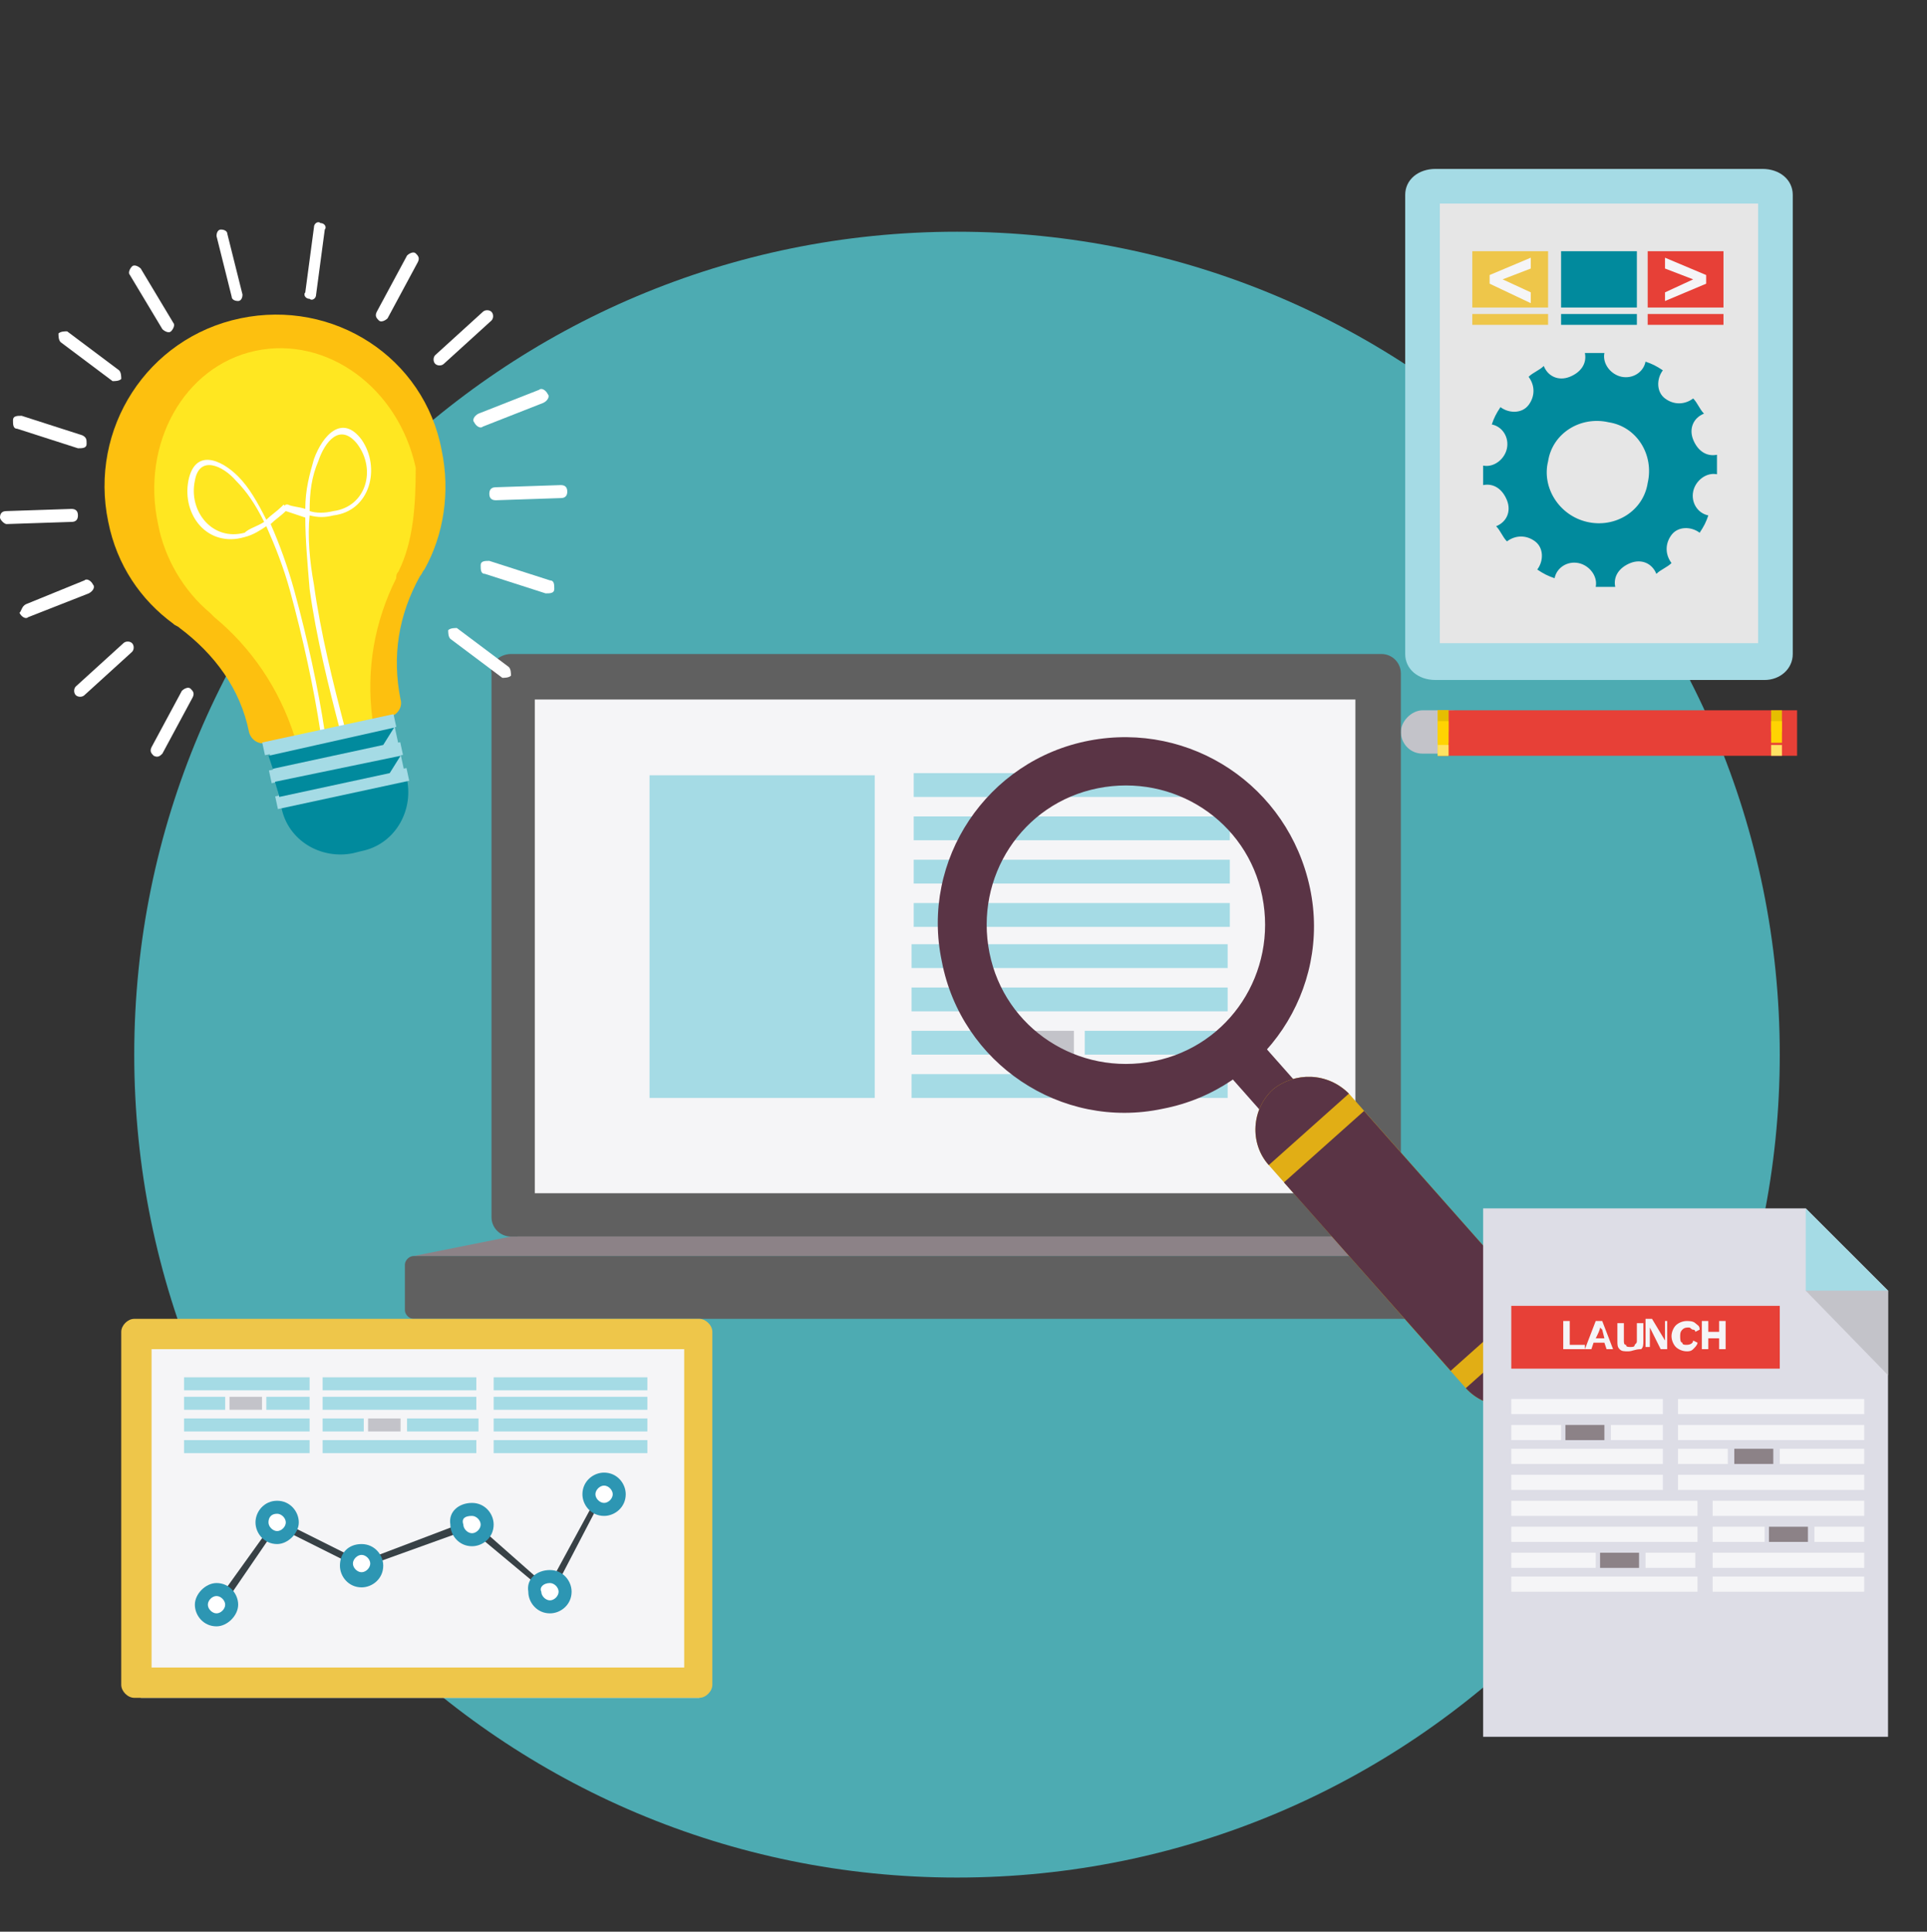 <?xml version="1.0" encoding="utf-8"?>
<!-- Generator: Adobe Illustrator 22.0.1, SVG Export Plug-In . SVG Version: 6.00 Build 0)  -->
<svg version="1.1" id="Layer_1" xmlns="http://www.w3.org/2000/svg" xmlns:xlink="http://www.w3.org/1999/xlink" x="0px" y="0px"
	 viewBox="0 0 89 89.2" style="enable-background:new 0 0 89 89.2;" xml:space="preserve">
<rect x="0" y="0" width="89" height="89.2" fill="#333333" stroke="none"/>
<style type="text/css">
	.st0{fill-rule:evenodd;clip-rule:evenodd;fill:#63BCC9;}
	.st1{fill-rule:evenodd;clip-rule:evenodd;fill:#018A9D;}
	.st2{fill-rule:evenodd;clip-rule:evenodd;fill:#FFFFFF;}
	.st3{fill-rule:evenodd;clip-rule:evenodd;fill:#EEC64A;}
	.st4{fill-rule:evenodd;clip-rule:evenodd;fill:#E1E8E1;}
	.st5{fill-rule:evenodd;clip-rule:evenodd;fill:#14B0BF;}
	.st6{fill-rule:evenodd;clip-rule:evenodd;fill:#7DCBDB;}
	.st7{fill-rule:evenodd;clip-rule:evenodd;fill:#5A3445;}
	.st8{fill-rule:evenodd;clip-rule:evenodd;fill:#785B68;}
	.st9{fill-rule:evenodd;clip-rule:evenodd;fill:#8C8287;}
	.st10{fill-rule:evenodd;clip-rule:evenodd;fill:#F5F5F7;}
	.st11{fill-rule:evenodd;clip-rule:evenodd;fill:#A5DBE5;}
	.st12{fill-rule:evenodd;clip-rule:evenodd;fill:#E74037;}
	.st13{fill-rule:evenodd;clip-rule:evenodd;fill:#E1AE15;}
	.st14{fill-rule:evenodd;clip-rule:evenodd;fill:#1A2A3A;}
	.st15{fill-rule:evenodd;clip-rule:evenodd;fill:#C5262B;}
	.st16{fill-rule:evenodd;clip-rule:evenodd;fill:#DDDDE6;}
	.st17{fill-rule:evenodd;clip-rule:evenodd;fill:#C3C3C9;}
	.st18{fill-rule:evenodd;clip-rule:evenodd;fill:#4DABB2;}
	.st19{fill-rule:evenodd;clip-rule:evenodd;fill:#F1F1F5;}
	.st20{fill-rule:evenodd;clip-rule:evenodd;fill:#EBEBF1;}
	.st21{fill-rule:evenodd;clip-rule:evenodd;fill:#FFCC00;}
	.st22{fill-rule:evenodd;clip-rule:evenodd;fill:#FDFDFD;}
	.st23{fill-rule:evenodd;clip-rule:evenodd;fill:#F6F6F7;}
	.st24{fill-rule:evenodd;clip-rule:evenodd;fill:#EBB688;}
	.st25{fill-rule:evenodd;clip-rule:evenodd;fill:#E0AC7E;}
	.st26{fill-rule:evenodd;clip-rule:evenodd;fill:#5E3B29;}
	.st27{fill-rule:evenodd;clip-rule:evenodd;fill:#F0FAFC;}
	.st28{fill-rule:evenodd;clip-rule:evenodd;fill:#08426A;}
	.st29{fill-rule:evenodd;clip-rule:evenodd;fill:#384146;}
	.st30{fill-rule:evenodd;clip-rule:evenodd;fill:#2D96B3;}
	.st31{fill-rule:evenodd;clip-rule:evenodd;fill:#D4D4D6;}
	.st32{fill-rule:evenodd;clip-rule:evenodd;fill:#FDC00F;}
	.st33{fill-rule:evenodd;clip-rule:evenodd;fill:#FFE721;}
	.st34{fill-rule:evenodd;clip-rule:evenodd;fill:#E6E6E6;}
	.st35{fill-rule:evenodd;clip-rule:evenodd;fill:#E5BE01;}
	.st36{fill-rule:evenodd;clip-rule:evenodd;fill:#FFD302;}
	.st37{fill-rule:evenodd;clip-rule:evenodd;fill:#FFE263;}
	.st38{fill-rule:evenodd;clip-rule:evenodd;fill:#FEFEFE;}
	.st39{fill-rule:evenodd;clip-rule:evenodd;fill:#9D9D9D;}
	.st40{fill-rule:evenodd;clip-rule:evenodd;fill:#D0DCD1;}
	.st41{opacity:0.59;fill-rule:evenodd;clip-rule:evenodd;fill:#FDC00F;}
	.st42{opacity:0.59;fill-rule:evenodd;clip-rule:evenodd;fill:#018A9D;}
	.st43{opacity:0.59;fill-rule:evenodd;clip-rule:evenodd;fill:#E74037;}
	.st44{fill:#FFFFFF;stroke:#000000;stroke-width:0.25;stroke-linejoin:round;stroke-miterlimit:10;}
	.st45{fill-rule:evenodd;clip-rule:evenodd;fill:#606060;}
	.st46{fill:none;stroke:#239199;stroke-linecap:round;stroke-linejoin:round;}
	.st47{fill:none;stroke:#239199;stroke-linecap:round;stroke-linejoin:round;stroke-dasharray:1.989,1.989;}
	
		.st48{fill-rule:evenodd;clip-rule:evenodd;fill:#239199;stroke:#239199;stroke-linecap:round;stroke-linejoin:round;stroke-miterlimit:10;}
	
		.st49{fill-rule:evenodd;clip-rule:evenodd;fill:none;stroke:#239199;stroke-linecap:round;stroke-linejoin:round;stroke-miterlimit:10;stroke-dasharray:2;}
</style>
<path class="st18" d="M44.2,10.7c21,0,38,17,38,38s-17,38-38,38s-38-17-38-38S23.2,10.7,44.2,10.7z"/>
<path class="st32" d="M11.1,14.7c-4.3,0.9-7,5.1-6.1,9.4c0.4,2,1.5,3.6,3,4.7l0,0l0,0c0.1,0.1,0.2,0.1,0.3,0.2
	c1.6,1.2,2.8,2.8,3.2,4.8c0.1,0.4,0.5,0.6,0.8,0.5l5.7-1.2c0.4-0.1,0.6-0.5,0.5-0.8c-0.4-2-0.1-3.9,0.9-5.7c0.1-0.1,0.1-0.2,0.2-0.3
	l0,0l0,0c0.9-1.6,1.2-3.6,0.8-5.5C19.6,16.5,15.4,13.8,11.1,14.7z"/>
<path class="st33" d="M18.4,26.4L18.4,26.4L18.4,26.4c-0.1,0.1-0.1,0.2-0.1,0.3l0,0l0,0c-1,2-1.4,4.2-1.1,6.5l-3.6,0.8
	c-0.7-2.2-2-4.1-3.7-5.5l0,0l0,0c-0.1-0.1-0.1-0.1-0.2-0.2l0,0c-1.2-1-2.1-2.5-2.4-4.1c-0.8-3.7,1.2-7.3,4.5-8
	c3.3-0.7,6.6,1.7,7.4,5.4C19.2,23.3,19.1,25,18.4,26.4z"/>
<rect x="12.6" y="33.6" transform="matrix(0.978 -0.211 0.211 0.978 -7.07 4.063)" class="st11" width="5.9" height="3.1"/>
<path class="st2" d="M15.9,33.5c-0.5-1.9-1.1-4.3-1.4-6.5c-0.2-1.1-0.3-2.2-0.2-3.2c0.4,0.1,0.7,0.1,1.1,0c1.7-0.2,2.2-2.2,1.3-3.5
	c-0.9-1.2-1.8-0.2-2.2,0.9c-0.2,0.7-0.4,1.4-0.4,2.3c-0.3-0.1-0.6-0.1-0.8-0.2c0,0-0.1,0-0.1,0l-0.2,0.2c0,0,0.2,0.1,0.2,0.1
	c0.3,0.1,0.6,0.2,0.9,0.3c0,1,0.1,2.1,0.2,3.3c0.3,2.2,0.9,4.6,1.4,6.5L15.9,33.5L15.9,33.5z M14.3,23.6c0-0.9,0.1-1.6,0.4-2.3
	c0.3-0.9,1-1.8,1.8-0.8c0.9,1.2,0.4,2.9-1.1,3.1C15,23.7,14.6,23.7,14.3,23.6z"/>
<path class="st2" d="M14.8,33.8c-0.3-2-0.8-4.3-1.4-6.5c-0.3-1.1-0.7-2.1-1.1-3c-0.3,0.2-0.6,0.4-1,0.5c-1.7,0.5-2.9-1-2.6-2.6
	C9,20.7,10.2,21.2,11,22c0.5,0.5,0.9,1.2,1.3,2c0.2-0.2,0.5-0.4,0.7-0.6c0,0,0.1-0.1,0.1-0.1l0.2,0.2c0,0-0.1,0.1-0.1,0.1
	c-0.2,0.2-0.5,0.4-0.7,0.6c0.4,0.9,0.8,2,1.1,3.1c0.6,2.2,1.1,4.5,1.4,6.5L14.8,33.8L14.8,33.8z M12.2,24.1
	c-0.4-0.8-0.8-1.4-1.3-1.9c-0.6-0.7-1.7-1.2-1.9,0c-0.3,1.4,0.8,2.8,2.3,2.4C11.5,24.4,11.9,24.3,12.2,24.1z"/>
<path class="st1" d="M13,37.3c0.3,1.5,1.8,2.4,3.3,2.1l0.4-0.1c1.5-0.3,2.4-1.8,2.1-3.3L13,37.3z"/>
<rect x="12.1" y="33.6" transform="matrix(0.978 -0.211 0.211 0.978 -6.812 3.978)" class="st11" width="6.2" height="0.6"/>
<rect x="12.4" y="34.9" transform="matrix(0.978 -0.211 0.211 0.978 -7.07 4.063)" class="st11" width="6.2" height="0.6"/>
<rect x="12.7" y="36.1" transform="matrix(0.978 -0.211 0.211 0.978 -7.328 4.148)" class="st11" width="6.2" height="0.6"/>
<polygon class="st1" points="18.2,33.6 12.4,34.9 12.6,35.5 17.7,34.4 "/>
<polygon class="st1" points="18.5,34.9 12.7,36.1 12.9,36.8 18,35.7 "/>
<path class="st2" d="M11.2,13.6c0,0.2-0.1,0.3-0.2,0.3c-0.2,0-0.3-0.1-0.3-0.2L10,10.9c0-0.2,0.1-0.3,0.2-0.3c0.2,0,0.3,0.1,0.3,0.2
	L11.2,13.6z"/>
<path class="st2" d="M8,14.9c0.1,0.1,0,0.3-0.1,0.4s-0.3,0-0.4-0.1L6,12.7c-0.1-0.1,0-0.3,0.1-0.4c0.1-0.1,0.3,0,0.4,0.1L8,14.9z"/>
<path class="st2" d="M5.5,17.1c0.1,0.1,0.1,0.3,0.1,0.4c-0.1,0.1-0.3,0.1-0.4,0.1l-2.4-1.8c-0.1-0.1-0.1-0.3-0.1-0.4
	c0.1-0.1,0.3-0.1,0.4-0.1L5.5,17.1z"/>
<path class="st2" d="M3.8,20.1C4,20.2,4,20.3,4,20.5c0,0.2-0.2,0.2-0.4,0.2l-2.8-0.9c-0.2,0-0.2-0.2-0.2-0.4c0-0.2,0.2-0.2,0.4-0.2
	L3.8,20.1z"/>
<path class="st2" d="M3.3,23.5c0.2,0,0.3,0.1,0.3,0.3c0,0.2-0.1,0.3-0.3,0.3l-3,0.1C0.2,24.2,0,24,0,23.9c0-0.2,0.1-0.3,0.3-0.3
	L3.3,23.5z"/>
<path class="st2" d="M3.9,26.8c0.1-0.1,0.3,0,0.4,0.2c0.1,0.1,0,0.3-0.2,0.4l-2.8,1.1c-0.1,0.1-0.3,0-0.4-0.2C1,28.2,1,28,1.2,27.9
	L3.9,26.8z"/>
<path class="st2" d="M5.7,29.7c0.1-0.1,0.3-0.1,0.4,0c0.1,0.1,0.1,0.3,0,0.4l-2.2,2c-0.1,0.1-0.3,0.1-0.4,0c-0.1-0.1-0.1-0.3,0-0.4
	L5.7,29.7z"/>
<path class="st2" d="M8.4,31.9c0.1-0.1,0.3-0.2,0.4-0.1c0.1,0.1,0.2,0.2,0.1,0.4l-1.4,2.6c-0.1,0.1-0.2,0.2-0.4,0.1
	c-0.1-0.1-0.2-0.2-0.1-0.4L8.4,31.9z"/>
<path class="st2" d="M22.4,26.5c-0.2,0-0.2-0.2-0.2-0.4c0-0.2,0.2-0.2,0.4-0.2l2.8,0.9c0.2,0,0.2,0.2,0.2,0.4c0,0.2-0.2,0.2-0.4,0.2
	L22.4,26.5z"/>
<path class="st2" d="M22.9,23.1c-0.2,0-0.3-0.1-0.3-0.3c0-0.2,0.1-0.3,0.3-0.3l3-0.1c0.2,0,0.3,0.1,0.3,0.3c0,0.2-0.1,0.3-0.3,0.3
	L22.9,23.1z"/>
<path class="st2" d="M22.3,19.7c-0.1,0.1-0.3,0-0.4-0.2c-0.1-0.1,0-0.3,0.2-0.4l2.8-1.1c0.1-0.1,0.3,0,0.4,0.2
	c0.1,0.1,0,0.3-0.2,0.4L22.3,19.7z"/>
<path class="st2" d="M20.5,16.8c-0.1,0.1-0.3,0.1-0.4,0c-0.1-0.1-0.1-0.3,0-0.4l2.2-2c0.1-0.1,0.3-0.1,0.4,0c0.1,0.1,0.1,0.3,0,0.4
	L20.5,16.8z"/>
<path class="st2" d="M17.9,14.7c-0.1,0.1-0.3,0.2-0.4,0.1c-0.1-0.1-0.2-0.2-0.1-0.4l1.4-2.6c0.1-0.1,0.3-0.2,0.4-0.1
	c0.1,0.1,0.2,0.2,0.1,0.4L17.9,14.7z"/>
<path class="st2" d="M14.6,13.6c0,0.2-0.2,0.3-0.3,0.2c-0.2,0-0.3-0.2-0.2-0.3l0.4-3c0-0.2,0.2-0.3,0.3-0.2c0.2,0,0.3,0.2,0.2,0.3
	L14.6,13.6z"/>
<path class="st11" d="M82.8,30.2V9c0-0.7-0.6-1.2-1.4-1.2H66.3c-0.8,0-1.4,0.5-1.4,1.2v21.2c0,0.7,0.6,1.2,1.4,1.2h15.2
	C82.2,31.4,82.8,30.9,82.8,30.2z"/>
<rect x="66.5" y="9.4" class="st34" width="14.7" height="20.3"/>
<g>
	<path class="st17" d="M65.7,32.8H67c0.6,0,1,0.5,1,1l0,0c0,0.6-0.5,1-1,1h-1.3c-0.6,0-1-0.5-1-1l0,0C64.7,33.3,65.2,32.8,65.7,32.8
		z"/>
	<path class="st12" d="M66.4,32.8c0.3,0.2,0.2,1.9,0,2.1l16.6,0v-2.1L66.4,32.8z"/>
	<rect x="81.8" y="32.8" class="st35" width="0.5" height="1"/>
	<rect x="81.8" y="33.3" class="st36" width="0.5" height="1"/>
	<rect x="81.8" y="34.4" class="st37" width="0.5" height="0.5"/>
	<rect x="66.4" y="32.8" class="st36" width="0.5" height="2.1"/>
	<rect x="66.4" y="32.8" class="st35" width="0.5" height="1"/>
	<rect x="66.4" y="33.3" class="st36" width="0.5" height="1"/>
	<rect x="66.4" y="34.4" class="st37" width="0.5" height="0.5"/>
</g>
<g>
	<rect x="68" y="11.6" class="st3" width="3.5" height="2.6"/>
	<rect x="68" y="14.5" class="st3" width="3.5" height="0.5"/>
	<rect x="72.1" y="11.6" class="st1" width="3.5" height="2.6"/>
	<rect x="72.1" y="14.5" class="st1" width="3.5" height="0.5"/>
	<rect x="76.1" y="11.6" class="st12" width="3.5" height="2.6"/>
	<rect x="76.1" y="14.5" class="st12" width="3.5" height="0.5"/>
	<polygon class="st10" points="70.7,11.9 70.7,12.4 69.4,12.9 70.7,13.5 70.7,14 68.8,13.1 68.8,12.7 	"/>
	<polygon class="st10" points="76.9,11.9 76.9,12.4 78.2,12.9 76.9,13.5 76.9,13.9 78.8,13.1 78.8,12.7 	"/>
</g>
<path class="st1" d="M71.8,26.7c-0.3-0.1-0.5-0.2-0.8-0.4c0.3-0.4,0.3-1-0.1-1.3c-0.4-0.3-0.9-0.3-1.3,0c-0.2-0.2-0.3-0.5-0.5-0.7
	c0.5-0.2,0.7-0.7,0.5-1.2c-0.2-0.5-0.6-0.8-1.1-0.7c0-0.3,0-0.6,0-0.9c0.5,0.1,1-0.3,1.1-0.8c0.1-0.5-0.2-1-0.7-1.1
	c0.1-0.3,0.2-0.5,0.4-0.8c0.4,0.3,1,0.3,1.3-0.1c0.3-0.4,0.3-0.9,0-1.3c0.2-0.2,0.5-0.3,0.7-0.5c0.2,0.5,0.7,0.7,1.2,0.5
	c0.5-0.2,0.8-0.6,0.7-1.1c0.3,0,0.6,0,0.9,0c-0.1,0.5,0.3,1,0.8,1.1c0.5,0.1,1-0.2,1.1-0.7c0.3,0.1,0.5,0.2,0.8,0.4
	c-0.3,0.4-0.3,1,0.1,1.3c0.4,0.3,0.9,0.3,1.3,0c0.2,0.2,0.3,0.5,0.5,0.7c-0.5,0.2-0.7,0.7-0.5,1.2c0.2,0.5,0.6,0.8,1.1,0.7
	c0,0.3,0,0.6,0,0.9c-0.5-0.1-1,0.3-1.1,0.8c-0.1,0.5,0.2,1,0.7,1.1c-0.1,0.3-0.2,0.5-0.4,0.8c-0.4-0.3-1-0.3-1.3,0.1
	c-0.3,0.4-0.3,0.9,0,1.3c-0.2,0.2-0.5,0.3-0.7,0.5c-0.2-0.5-0.7-0.7-1.2-0.5c-0.5,0.2-0.8,0.6-0.7,1.1c-0.3,0-0.6,0-0.9,0
	c0.1-0.5-0.3-1-0.8-1.1C72.4,25.9,71.9,26.2,71.8,26.7L71.8,26.7z M73.3,24.1c1.3,0.3,2.6-0.5,2.8-1.8c0.3-1.3-0.5-2.6-1.8-2.8
	c-1.3-0.3-2.6,0.5-2.8,1.8C71.2,22.5,72,23.8,73.3,24.1z"/>
<rect x="23.9" y="31.2" class="st10" width="39.9" height="25.9"/>
<polygon class="st9" points="19.1,58 23.6,57.1 64.1,57.1 68.3,58 "/>
<path class="st45" d="M19.1,58h49.1c0.2,0,0.4,0.2,0.4,0.4v2.1c0,0.2-0.2,0.4-0.4,0.4H19.1c-0.2,0-0.4-0.2-0.4-0.4v-2.1
	C18.7,58.2,18.9,58,19.1,58z"/>
<path class="st45" d="M23.6,30.2h40.2c0.5,0,0.9,0.4,0.9,0.9v25.1c0,0.5-0.4,0.9-0.9,0.9H23.6c-0.5,0-0.9-0.4-0.9-0.9V31.1
	C22.6,30.6,23.1,30.2,23.6,30.2L23.6,30.2z M24.7,32.3v22.8h37.9V32.3H24.7z"/>
<g>
	<rect x="42.1" y="43.6" class="st11" width="14.6" height="1.1"/>
	<rect x="42.1" y="45.6" class="st11" width="14.6" height="1.1"/>
	<rect x="42.1" y="49.6" class="st11" width="14.6" height="1.1"/>
	<rect x="42.2" y="35.7" class="st11" width="14.6" height="1.1"/>
	<rect x="42.2" y="37.7" class="st11" width="14.6" height="1.1"/>
	<rect x="42.2" y="39.7" class="st11" width="14.6" height="1.1"/>
	<rect x="42.2" y="41.7" class="st11" width="14.6" height="1.1"/>
	<rect x="42.1" y="47.6" class="st11" width="4" height="1.1"/>
	<rect x="50.1" y="47.6" class="st11" width="6.7" height="1.1"/>
	<rect x="46.5" y="47.6" class="st17" width="3.1" height="1.1"/>
</g>
<rect x="30" y="35.8" class="st11" width="10.4" height="14.9"/>
<path class="st7" d="M60.5,41c1,4.7-2.1,9.3-6.8,10.2c-4.7,1-9.3-2.1-10.2-6.8c-1-4.7,2.1-9.3,6.8-10.2C55,33.3,59.5,36.3,60.5,41
	L60.5,41z M58.3,41.4c-0.7-3.5-4.1-5.7-7.6-5c-3.5,0.7-5.7,4.1-5,7.6c0.7,3.5,4.1,5.7,7.6,5C56.8,48.3,59,44.9,58.3,41.4z"/>
<rect x="57.1" y="47.4" transform="matrix(0.749 -0.663 0.663 0.749 -18.303 51.017)" class="st7" width="2.1" height="4.5"/>
<path class="st13" d="M58.8,50.3L58.8,50.3c-1,0.9-1.1,2.5-0.2,3.5l9.1,10.3c0.9,1,2.5,1.1,3.5,0.2v0c1-0.9,1.1-2.5,0.2-3.5
	l-9.1-10.3C61.3,49.5,59.8,49.5,58.8,50.3z"/>
<path class="st7" d="M58.8,50.3L58.8,50.3c-1,0.9-1.1,2.5-0.2,3.5l3.7-3.3C61.3,49.5,59.8,49.5,58.8,50.3L58.8,50.3z M59.3,54.6
	l3.7-3.3l7.7,8.7l-3.7,3.3L59.3,54.6L59.3,54.6z M67.7,64.1c0.9,1,2.5,1.1,3.5,0.2v0c1-0.9,1.1-2.5,0.2-3.5L67.7,64.1z"/>
<g>
	<polygon class="st16" points="68.5,55.8 83.4,55.8 87.2,59.6 87.2,80.2 68.5,80.2 	"/>
	<polygon class="st17" points="83.4,59.6 87.2,63.5 87.2,59.6 85.3,57.7 	"/>
	<polygon class="st11" points="83.4,55.8 87.2,59.6 83.4,59.6 	"/>
	<rect x="69.8" y="64.6" class="st10" width="7" height="0.7"/>
	<rect x="69.8" y="65.8" class="st10" width="2.3" height="0.7"/>
	<rect x="69.8" y="66.9" class="st10" width="7" height="0.7"/>
	<rect x="69.8" y="68.1" class="st10" width="7" height="0.7"/>
	<rect x="77.5" y="64.6" class="st10" width="8.6" height="0.7"/>
	<rect x="77.5" y="65.8" class="st10" width="8.6" height="0.7"/>
	<rect x="77.5" y="68.1" class="st10" width="8.6" height="0.7"/>
	<rect x="74.4" y="65.8" class="st10" width="2.4" height="0.7"/>
	<rect x="72.3" y="65.8" class="st9" width="1.8" height="0.7"/>
	<rect x="77.5" y="66.9" class="st10" width="2.3" height="0.7"/>
	<rect x="82.2" y="66.9" class="st10" width="3.9" height="0.7"/>
	<rect x="80.1" y="66.9" class="st9" width="1.8" height="0.7"/>
	<rect x="79.1" y="69.3" class="st10" width="7" height="0.7"/>
	<rect x="83.8" y="70.5" class="st10" width="2.3" height="0.7"/>
	<rect x="79.1" y="71.7" class="st10" width="7" height="0.7"/>
	<rect x="79.1" y="72.8" class="st10" width="7" height="0.7"/>
	<rect x="69.8" y="69.3" class="st10" width="8.6" height="0.7"/>
	<rect x="69.8" y="70.5" class="st10" width="8.6" height="0.7"/>
	<rect x="69.8" y="72.8" class="st10" width="8.6" height="0.7"/>
	<rect x="79.1" y="70.5" class="st10" width="2.4" height="0.7"/>
	<rect x="81.7" y="70.5" class="st9" width="1.8" height="0.7"/>
	<rect x="76" y="71.7" class="st10" width="2.3" height="0.7"/>
	<rect x="69.8" y="71.7" class="st10" width="3.9" height="0.7"/>
	<rect x="73.9" y="71.7" class="st9" width="1.8" height="0.7"/>
	<rect x="69.8" y="60.3" class="st12" width="12.4" height="2.9"/>
	<path class="st10" d="M72.2,62.3v-1.3h0.3v1.1h0.7v0.2H72.2L72.2,62.3z M74.2,62.3L74.1,62h-0.5l-0.1,0.3h-0.3l0.5-1.3H74l0.5,1.3
		H74.2L74.2,62.3z M73.9,61.3L73.9,61.3C73.9,61.3,73.9,61.3,73.9,61.3c0,0.1-0.1,0.3-0.2,0.5h0.4l-0.1-0.4L73.9,61.3L73.9,61.3
		L73.9,61.3z M75.2,62.4c-0.2,0-0.3,0-0.4-0.1c-0.1-0.1-0.1-0.2-0.1-0.4v-0.8h0.3v0.8c0,0.1,0,0.2,0.1,0.2c0,0.1,0.1,0.1,0.2,0.1
		c0.1,0,0.2,0,0.2-0.1c0.1-0.1,0.1-0.1,0.1-0.2v-0.8h0.3v0.8c0,0.2,0,0.3-0.1,0.4C75.5,62.3,75.4,62.4,75.2,62.4L75.2,62.4z
		 M76.7,62.3l-0.5-1c0,0.1,0,0.2,0,0.2v0.7H76v-1.3h0.3l0.6,1c0-0.1,0-0.2,0-0.2v-0.7H77v1.3H76.7L76.7,62.3z M77.9,62.1
		c0.2,0,0.3-0.1,0.3-0.2l0.2,0.1c0,0.1-0.1,0.2-0.2,0.3c-0.1,0.1-0.2,0.1-0.3,0.1c-0.2,0-0.4-0.1-0.5-0.2c-0.1-0.1-0.2-0.3-0.2-0.5
		c0-0.2,0.1-0.4,0.2-0.5c0.1-0.1,0.3-0.2,0.5-0.2c0.1,0,0.3,0,0.4,0.1c0.1,0.1,0.2,0.1,0.2,0.3l-0.2,0.1c0-0.1-0.1-0.1-0.1-0.1
		c-0.1,0-0.1-0.1-0.2-0.1c-0.1,0-0.2,0-0.3,0.1c-0.1,0.1-0.1,0.2-0.1,0.3c0,0.1,0,0.3,0.1,0.3C77.7,62.1,77.8,62.1,77.9,62.1
		L77.9,62.1z M79.4,62.3v-0.5h-0.5v0.5h-0.3v-1.3h0.3v0.5h0.5v-0.5h0.3v1.3H79.4z"/>
</g>
<rect x="6.5" y="61.6" class="st10" width="25.8" height="16.8"/>
<path class="st3" d="M6.2,60.9h26.1c0.3,0,0.6,0.3,0.6,0.6v16.3c0,0.3-0.3,0.6-0.6,0.6H6.2c-0.3,0-0.6-0.3-0.6-0.6V61.5
	C5.6,61.2,5.9,60.9,6.2,60.9L6.2,60.9z M7,62.3V77h24.6V62.3H7z"/>
<polygon class="st29" points="9.9,74.1 12.7,70.2 12.7,70.1 12.9,70.2 16.7,72.1 21.7,70.2 21.8,70.2 21.9,70.3 25.3,73.3 
	27.8,68.7 28,68.8 25.5,73.6 25.4,73.7 25.3,73.6 21.7,70.6 16.7,72.4 16.7,72.4 16.6,72.4 12.8,70.5 10.2,74.3 "/>
<path class="st30" d="M10,73.1c0.6,0,1,0.5,1,1s-0.5,1-1,1c-0.6,0-1-0.5-1-1S9.5,73.1,10,73.1z"/>
<path class="st2" d="M10,73.7c0.2,0,0.4,0.2,0.4,0.4s-0.2,0.4-0.4,0.4c-0.2,0-0.4-0.2-0.4-0.4S9.8,73.7,10,73.7z"/>
<path class="st30" d="M12.8,69.3c0.6,0,1,0.5,1,1s-0.5,1-1,1c-0.6,0-1-0.5-1-1S12.2,69.3,12.8,69.3z"/>
<path class="st2" d="M12.8,69.9c0.2,0,0.4,0.2,0.4,0.4c0,0.2-0.2,0.4-0.4,0.4c-0.2,0-0.4-0.2-0.4-0.4C12.4,70.1,12.5,69.9,12.8,69.9
	z"/>
<path class="st30" d="M16.7,71.3c0.6,0,1,0.5,1,1c0,0.6-0.5,1-1,1c-0.6,0-1-0.5-1-1C15.7,71.7,16.1,71.3,16.7,71.3z"/>
<path class="st2" d="M16.7,71.8c0.2,0,0.4,0.2,0.4,0.4c0,0.2-0.2,0.4-0.4,0.4c-0.2,0-0.4-0.2-0.4-0.4C16.3,72,16.5,71.8,16.7,71.8z"
	/>
<path class="st30" d="M21.8,69.4c0.6,0,1,0.5,1,1c0,0.6-0.5,1-1,1c-0.6,0-1-0.5-1-1C20.7,69.8,21.2,69.4,21.8,69.4z"/>
<path class="st2" d="M21.8,70c0.2,0,0.4,0.2,0.4,0.4c0,0.2-0.2,0.4-0.4,0.4c-0.2,0-0.4-0.2-0.4-0.4C21.3,70.1,21.5,70,21.8,70z"/>
<path class="st30" d="M25.4,72.5c0.6,0,1,0.5,1,1c0,0.6-0.5,1-1,1c-0.6,0-1-0.5-1-1C24.3,72.9,24.8,72.5,25.4,72.5z"/>
<path class="st2" d="M25.4,73.1c0.2,0,0.4,0.2,0.4,0.4c0,0.2-0.2,0.4-0.4,0.4c-0.2,0-0.4-0.2-0.4-0.4C24.9,73.3,25.1,73.1,25.4,73.1
	z"/>
<path class="st30" d="M27.9,68c0.6,0,1,0.5,1,1c0,0.6-0.5,1-1,1c-0.6,0-1-0.5-1-1C26.9,68.4,27.4,68,27.9,68z"/>
<path class="st2" d="M27.9,68.6c0.2,0,0.4,0.2,0.4,0.4c0,0.2-0.2,0.4-0.4,0.4c-0.2,0-0.4-0.2-0.4-0.4C27.5,68.8,27.7,68.6,27.9,68.6
	z"/>
<rect x="8.5" y="63.6" class="st11" width="5.8" height="0.6"/>
<rect x="8.5" y="64.5" class="st11" width="1.9" height="0.6"/>
<rect x="8.5" y="65.5" class="st11" width="5.8" height="0.6"/>
<rect x="8.5" y="66.5" class="st11" width="5.8" height="0.6"/>
<rect x="14.9" y="63.6" class="st11" width="7.1" height="0.6"/>
<rect x="14.9" y="64.5" class="st11" width="7.1" height="0.6"/>
<rect x="14.9" y="66.5" class="st11" width="7.1" height="0.6"/>
<rect x="22.8" y="63.6" class="st11" width="7.1" height="0.6"/>
<rect x="22.8" y="64.5" class="st11" width="7.1" height="0.6"/>
<rect x="22.8" y="65.5" class="st11" width="7.1" height="0.6"/>
<rect x="22.8" y="66.5" class="st11" width="7.1" height="0.6"/>
<rect x="12.3" y="64.5" class="st11" width="2" height="0.6"/>
<rect x="10.6" y="64.5" class="st17" width="1.5" height="0.6"/>
<rect x="14.9" y="65.5" class="st11" width="1.9" height="0.6"/>
<rect x="18.8" y="65.5" class="st11" width="3.3" height="0.6"/>
<rect x="17" y="65.5" class="st17" width="1.5" height="0.6"/>
<path class="st2" d="M20.8,29.5c-0.1-0.1-0.1-0.3-0.1-0.4c0.1-0.1,0.3-0.1,0.4-0.1l2.4,1.8c0.1,0.1,0.1,0.3,0.1,0.4
	c-0.1,0.1-0.3,0.1-0.4,0.1L20.8,29.5z"/>
</svg>
